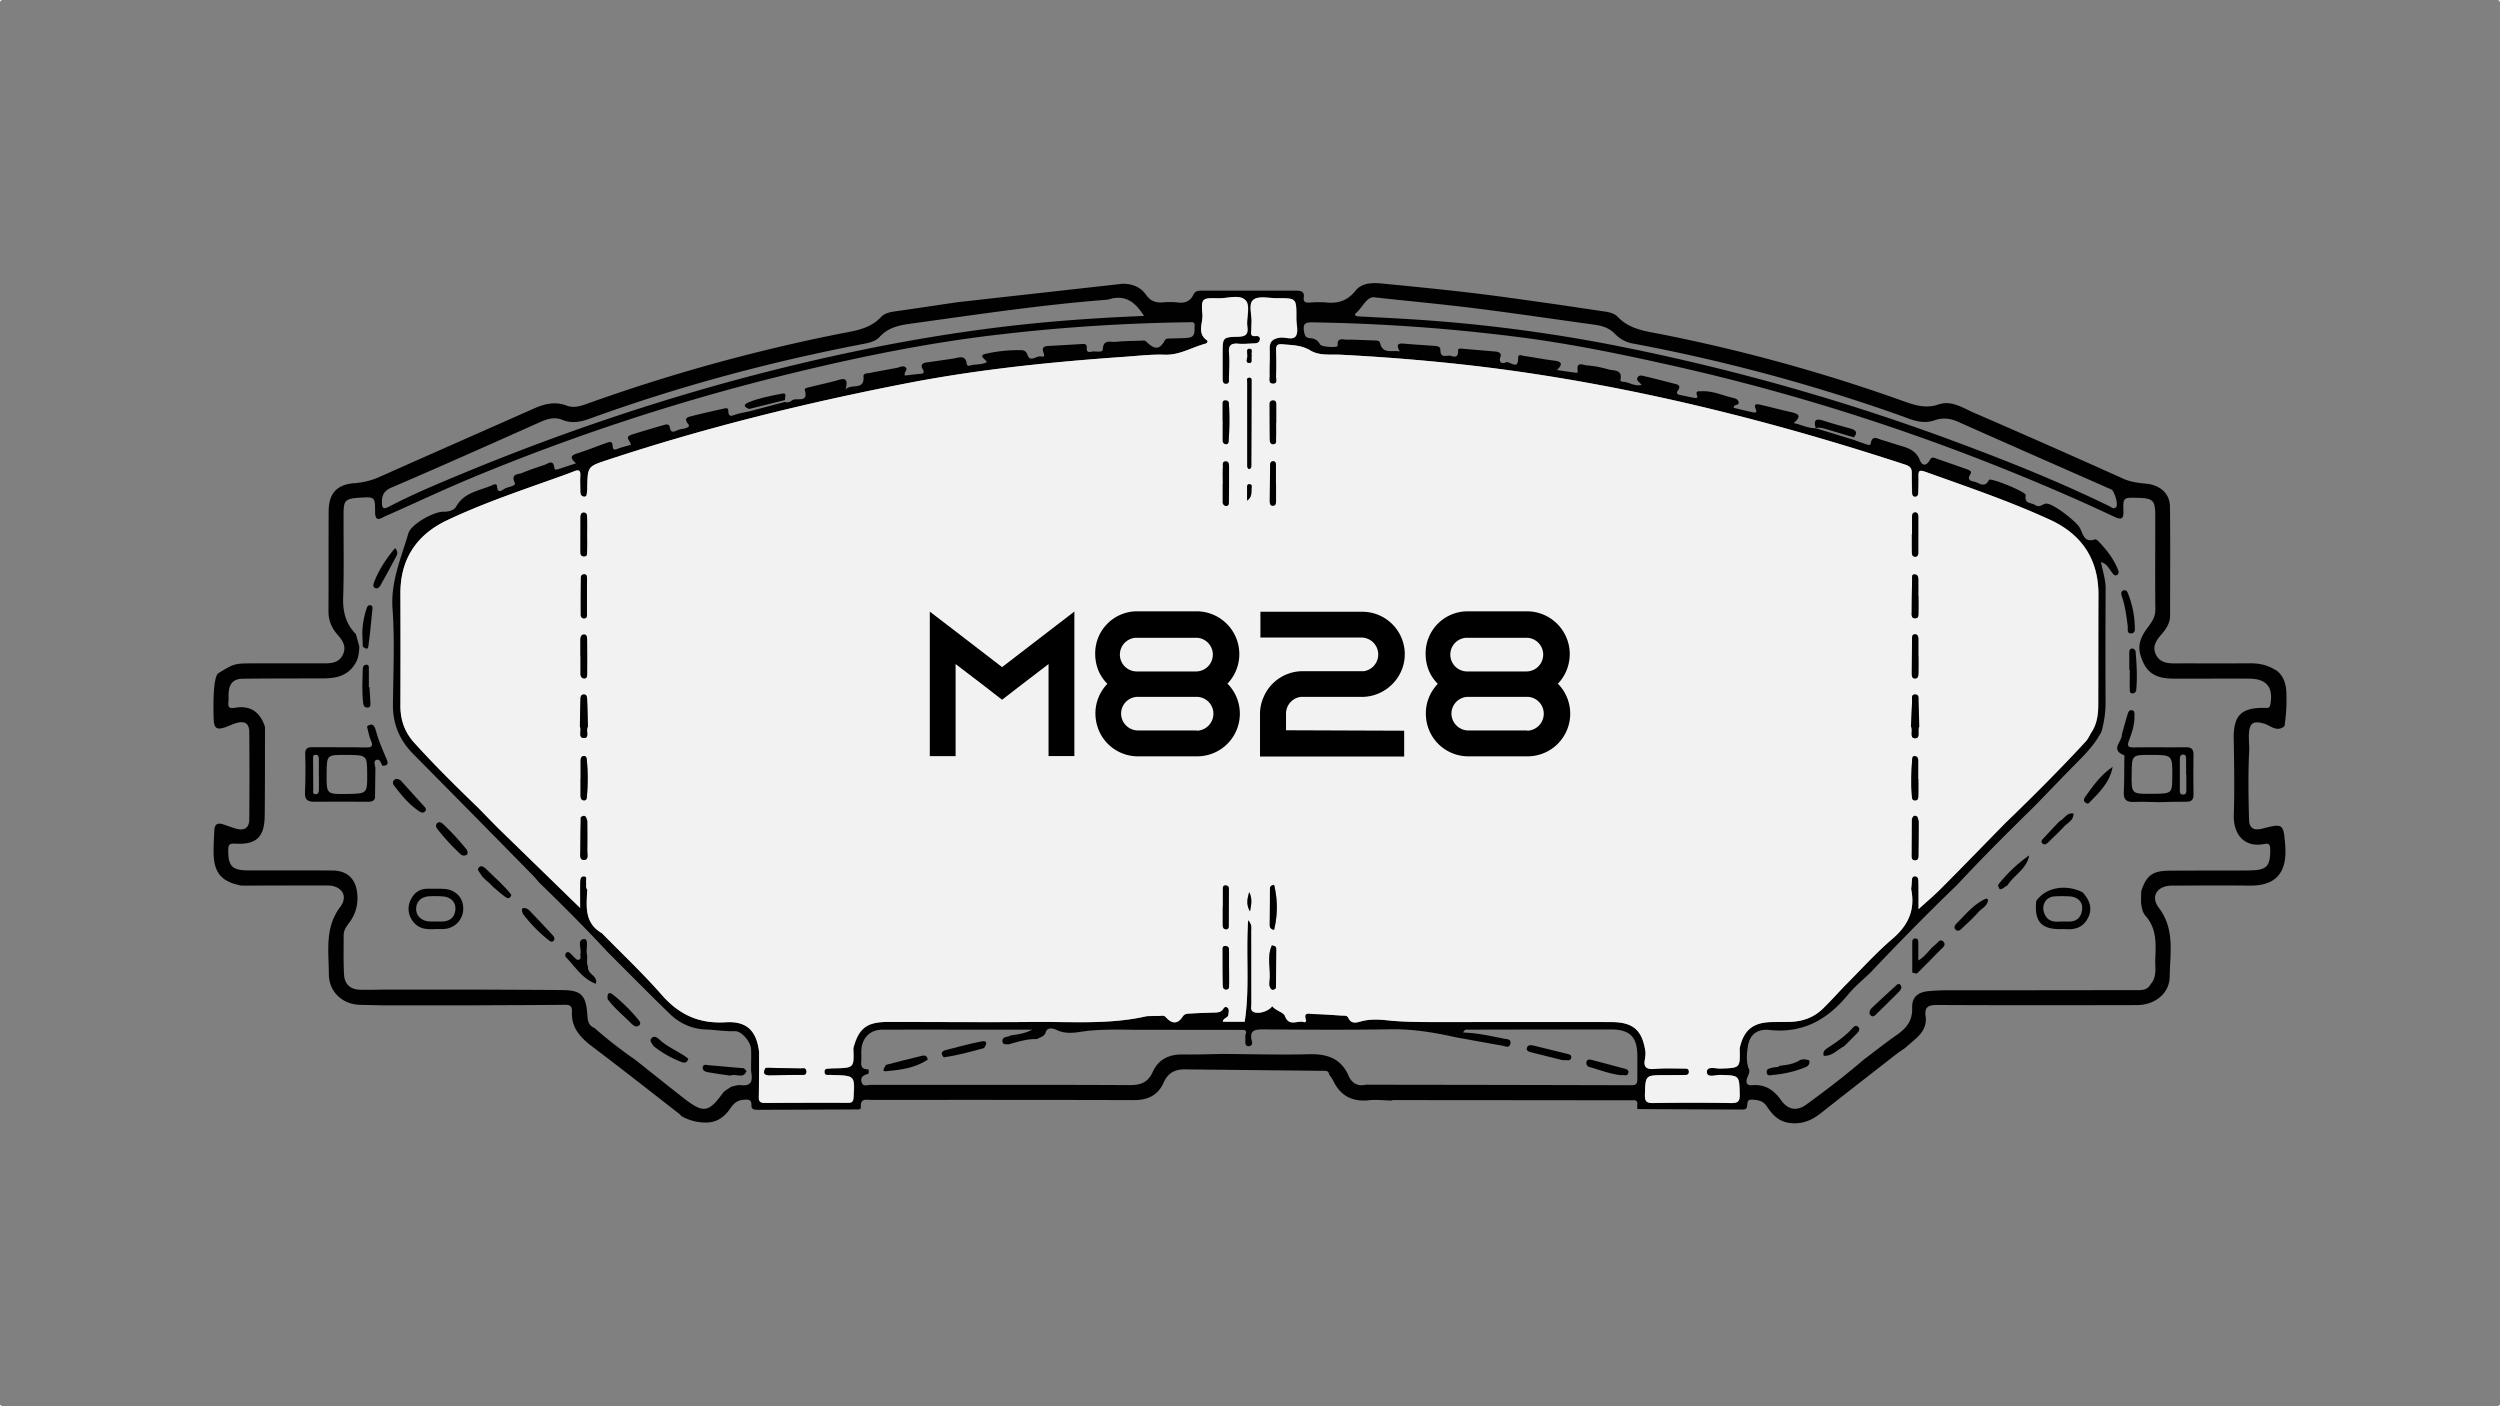 <svg xmlns="http://www.w3.org/2000/svg" viewBox="0 0 1920 1080"><rect x="0" y="0" width="1920" height="1080" fill="#808080" stroke="none"/><defs><style>.cls-1{fill:#010101;}.cls-2{fill:#f2f2f2;}</style></defs><g id="Capa_2" data-name="Capa 2"><g id="Capa_1-2" data-name="Capa 1"><path class="cls-1" d="M1737.15,636.44c-6.28,1.6-9.7-.44-9.87-6.86-.53-18.14-.77-36.28.16-54.42-.1-4-.48-8.09-.23-12.11.49-7.92,3.62-9.59,11.39-7.38,5.14,1.46,9.93,7,15.9,2a136,136,0,0,0,1.38-26.79c-.8-13.79-9.4-16.93-9.4-16.93-5.75-3.44-12-4.6-18.66-4.54-19.38.17-38.77,0-58.15.07-6,0-11.26-1.09-14-6.93-2.84-6,.33-10.71,4.11-15.07s6.85-8.8,6.85-14.79c0-27.86.25-55.72-.09-83.57-.11-10.4-7.9-16.64-18.31-17.66-5.85-.57-11.79-1.22-17.53-3.81q-57.33-25.8-115-50.78c-8.52-3.67-16.92-9.72-27.15-6.19-9.06,3.13-17.38.76-25.91-2.3a1303.84,1303.84,0,0,0-186.66-51.66c-12-2.38-24.36-3.67-33.56-13.37-2.64-2.79-6.74-3.64-10.64-4.2-15-2.17-29.9-4.49-44.86-6.58-19-2.67-38-5.42-57-7.66-22.23-2.62-44.51-4.82-66.82-7-7.94-.77-16.68-1.36-22.14,5.44-6.21,7.73-13.49,9.93-22.74,8.91a80.78,80.78,0,0,0-12.34.13c-3.15.16-5.13-.27-4.56-4.28.55-3.81-1.83-4.9-5.36-4.87l-73.1,0c-2.65,0-4.9.11-6.35,3.11-2.39,5-6.54,6.72-12.16,5.92a54.94,54.94,0,0,0-11.61,0c-5.26.34-9.25-1.14-12.44-5.7-4.29-6.15-10.59-8.66-18.16-8.64L736.14,232c-16.29,2.35-32.55,4.85-48.86,7.15-3.94.56-8,1.47-10.59,4.27-8.64,9.3-20.33,10.65-31.65,12.88A1363.73,1363.73,0,0,0,449.5,310.57c-4.75,1.7-9.59,2.75-14.18,1-8.94-3.46-17.05-1.46-25.24,2.18-39.15,17.36-78.35,34.58-117.45,52a57.73,57.73,0,0,1-20.11,5.31c-13.77.9-20,7.83-20.12,21.5-.13,25.7,0,51.39-.13,77.09,0,6.95,2.46,12.62,6.93,17.76,3.73,4.26,7.05,8.83,4.27,15.05-2.91,6.51-8.63,7-14.66,7q-26.91,0-53.82,0c-14.94,0-14.94.07-27.18,7.48-5,3-3.73,33.91-3.73,33.91,0,8.92,2.32,10.29,10.6,7.07,2.26-.87,4.44-2,6.76-2.6,6.62-1.9,10,.24,10,7.13q.3,33.45,0,66.91c-.06,6.58-3.84,8.88-10.34,7-3.24-.93-6.41-2.13-9.6-3.23-4.17-1.44-6.66-.22-6.87,4.38-.27,5.56-.62,11.12-.59,16.7.06,16,5.87,23,21.42,25.94,22-.05,44-.15,66-.1,10.7,0,16.33,7.84,9.88,16.4-12.14,16.16-8.8,34-8.79,51.52,0,13.74,10.44,23.42,24,23.74,5.55.15,11.1.25,16.64.37l72.73,0c22.76-.12,45.5-.15,68.25-.39,3.9-.05,5.27,1.55,5.08,5.11-.67,12.68,6.75,20.29,16.09,27.34,22.4,16.9,44.43,34.28,66.6,51.5a9.93,9.93,0,0,1,1.31,1.48,37.71,37.71,0,0,0,18.47,5c8.81.13,14.63-4.17,19.19-10.94,2.43-3.61,5.33-6.16,9.88-6.5,3.29-.24,6.47-.87,6.32,4.2-.12,3.55,2.77,3.46,5.18,3.46q37.47-.11,74.92-.3c1.58,0,4.1.48,3.94-1.91-.45-7,4.33-5.39,8.23-5.39,67.17,0,134.32-.07,201.47.15,10.65,0,18.45-3.67,22.79-13.38,3.56-8,9.33-10.58,17.89-10.21l106.2,1.12c2,0,2.81,1.23,3.18,3a38.13,38.13,0,0,1,3,4.57c5.54,11.63,14.61,16.32,27.41,15,5.68-.6,11.49.12,17.25.25a5.36,5.36,0,0,1,1.38-.38q91.76.06,183.52.17c6.18-.72,3.08,4.31,4.16,6.74l79.79.35c1.67,0,3.52.22,4.21-1.9.71-2.29-.5-5.87,3.8-5.67s8.54.67,11.4,5c4.06,6.07,8.64,11.4,16.72,12.73,9.62,1.55,17.43-1.49,24.81-7.33,19.33-15.3,38.81-30.39,58.26-45.55,2.08-1.63,4.32-3,6.48-4.57,2.91-2.53,5.89-5,8.73-7.6,4.88-4.45,8-9.79,7.05-16.64-1-7.1,1.89-8.8,8.77-8.77,51.12.27,102.24.19,153.35.08,13.94,0,25.15-8.92,25.32-21.73.23-18,4.21-36.45-8.41-53.11-6.63-8.75-1-16.88,10-16.91,19.85-.06,39.73-.25,59.58,0s29.16-9.33,27.57-30.57C1753.77,632.27,1753.45,632.29,1737.15,636.44ZM1041.56,240.31c5.31-4.63,8.35-13.47,15-11.83,27.76,3,52.58,5.31,77.31,8.42,30.23,3.82,60.39,8.3,90.58,12.45,6.12.84,11.62,2.52,16.09,7.32a24.8,24.8,0,0,0,14,7.24A1375.37,1375.37,0,0,1,1429.84,309c12.15,4,24.26,8.14,36.27,12.57,6.58,2.41,13,3.56,19.79,1.18,6.24-2.2,12.1-1.42,18.18,1.31,39.09,17.41,78.28,34.6,117.42,51.86,2.35,1,5.33,11.27,3.83,13.27-1.75,2.35-3.54.45-5.06-.29-39.32-19.24-79.93-35.39-120.92-50.58A1687,1687,0,0,0,1248.74,267a1205,1205,0,0,0-169-22.05c-11.85-.71-23.7-1.31-35.55-1.91C1042.2,243,1039.11,242.45,1041.56,240.31ZM300.84,374.37c38-16.29,75.77-33.15,113.53-50,5.74-2.57,11.44-4.41,17.4-1.94,7.32,3,14.21,1.63,21.15-.89,68.74-25,139.14-43.8,210.94-57.56,4.4-.84,8.91-2.14,11.75-5.28,7-7.75,16.16-9.06,25.55-10.35,48.9-6.76,97.72-14.1,147-18a15.85,15.85,0,0,0,3.59-.49c12.27-3.79,20.16,2,26.83,12.77-31.88,1.34-62.79,3.34-93.6,6.66-42.12,4.56-83.83,11.3-125.33,19.92C554,291.13,451.67,323.52,352.15,364.94c-18.06,7.52-36.13,15.12-53.5,24.22-3.43,1.79-5.14,2-5.3-2.75C293.18,380.51,294.59,377.05,300.84,374.37Zm267.74,459c-2.24-.3-4.67.79-7,1.24l-4.92,3.26a1.15,1.15,0,0,1-.82.64c-11.58,16.22-15.51,16.83-31.18,4.56-12.33-9.67-24.57-19.47-36.84-29.2a336.54,336.54,0,0,1-31.29-24.39c-5.38-2.12-5.21-7-5.57-11.53-1.1-13.55-4.9-17.39-18.43-17.55-21.21-.25-42.44-.27-63.66-.38l-74.2,0c-6.05.06-12.1.29-18.14.1-7.4-.23-11.87-4.09-12.29-11.61-.57-10.15-.31-20.34-.29-30.52,0-3.85,2.39-6.8,4.53-9.71a30.85,30.85,0,0,0,5.94-21.16c-.75-11.56-7.27-18.45-18.93-18.56-21.57-.21-43.15,0-64.72-.08-12.72,0-15.68-3.42-15.46-16.14.07-4.16,1.6-4.62,5.18-4.41,16.29.91,22.59-4.86,22.8-21.34.27-22.77.17-45.55.23-68.32-3.74-11.52-11.27-16.71-22.94-14.71-4.72.8-5.53-.49-5.16-4.52.24-2.41,0-4.84.21-7.24.61-7.18,3.8-10.47,11.11-10.55,20.52-.22,41-.18,61.57-.25,10.37,0,19.6-2.21,25.1-12.39,2.07-3.81,2.26-7.79,2.61-11.85-.89-3.24-1.79-6.51-2.7-9.75-7.8-7.88-10.13-17.24-9.76-28.3.72-21.53.17-43.12.32-64.68,0-9.55,1.47-10.89,10.74-11.69.48,0,1-.06,1.46-.09,11.79-.76,12-.76,12,11,0,8.65,5,4.41,8,3.09,21.45-9.38,42.61-19.49,64.23-28.51a1657.83,1657.83,0,0,1,239.09-79c54.68-13.54,109.78-25.1,165.78-31.65A1407.06,1407.06,0,0,1,913,247.49c2.11,0,4.8-.75,4.48,2.79s1,8.45-4.73,9.09c-4.57.51-9.2.4-13.8.59-1.63.08-3.42-.29-4.45,1.59-3.83,7-7.7,7.21-14.07.89-1.41-1.4-3.18-.83-4.82-.77-6.28.2-12.6.23-18.86.87-3.86.39-9.41-2.29-9.81,5.82-.15,3-6,.89-9.13,1.84-1.89.56-3.44-.31-3.19-2.62.41-4-2.24-3.45-4.67-3.32-8.23.48-16.45,1-24.68,1.44-2.69.14-5.09.7-4.18,4.16.54,2,2.19,4.69-1.57,3.9-3.55-.75-8.18,4.76-10.32-1-1.11-3-2.42-3.76-5-3.84a112.73,112.73,0,0,0-26.69,2.69c-6.84,1.41-.75,4,.41,6.49-4.18,2.35-8.95,1.33-13.16,2.7a1.63,1.63,0,0,1-2.26-1.15c-1-7.69-6.17-4.87-10.46-4.26-6.7,1-13.4,2-20.11,2.92-3.33.42-5.28,1.66-3.33,5.12s0,3.55-2.55,3.76c-3.59.3-7.17.78-11.09,1.22-1.18-2.29,2.65-4.56.55-6.28s-4.58,0-6.93.43c-6.63,1.31-13.33,2.37-19.94,3.77-2,.4-5.69.26-5.49,2.53,1.09,11.62-9.42,5.3-13.8,10.31,2.91-10.53-2.43-8.14-7.47-6.77-6.52,1.77-13.14,3.19-19.71,4.82-1.6.4-4.54.9-4.13,2.27,3.23,10.55-6.5,5.49-9.76,8-1,.76-3.23,2.26-5.28,1.15l-27.62,7.3c-3.3.73-6.66,1.23-9.88,2.24s-6.09,2.93-6.17-2.87c-.05-2.52-2.39-1.75-4-1.38-7.77,1.76-15.57,3.45-23.3,5.43-3.06.78-7.65,1.37-3.43,6.39.35.42.65,1.51.43,1.72-2.3,2.09-5.46,1.7-8.17,2.7-2.52.95-5.55,3.27-6.42-1.87-.47-2.86-2.65-2.45-4.51-1.91-8.37,2.43-16.74,4.82-25,7.5-5.82,1.87-.33,4.95-.48,7.78-3.07.88-6.27,1.64-9.36,2.71-2.47.88-4.42,2.14-4.64-2.24-.22-4.16-3.28-2.44-5.4-1.7-7.31,2.56-14.49,5.51-21.87,7.79-5.78,1.77-4.8,4.12-.8,7.58l-13.77,4.57c-1.19.41-2.66.64-2.85-1-.83-7.05-4.79-3.29-7.79-2.27-5.74,1.92-11.5,3.81-17.06,6.14-3,1.27-8.84.35-5.54,7.6,1.15,2.56-5.12,2.93-7.87,4.51-2.05,1.2-5.26,4.23-5.77-1.73-.23-2.76-2.59-1.47-4-.87-9.73,4.25-21.22,5.3-27.29,16.17-1.66,3-5.91,4.17-9.69,4.06-7.56-.21-25.1,9.67-27.11,16.59-5.5,19-13.7,37.06-12.17,58.05,1.78,24.34.53,48.93.31,73.41-.13,14.87,5,27.31,15.4,37.84q46,46.49,91.8,93.13c1.85,1.87,3.51,4,5.26,5.93,17.79,17.24,35.31,34.75,52.16,52.94,16,16,31.89,32.15,48.17,47.9a41,41,0,0,0,27.73,11.87c7.38.29,14.69,1.56,22.18,1.3,5.11-.17,12.1,8.21,12.35,13.88.2,4.59,0,9.2,0,13.8,0,1,0,2,0,2.93C578,829.17,578,834.65,568.58,833.34Zm688.9-4.19c0,2.91-1,4.3-4.26,4.28q-101.35-.28-202.75-.38a2.48,2.48,0,0,1-.72-.19c-6.58,1.71-11.37-.52-14.07-6.74-5.91-13.55-16.73-16.87-30.6-16.51-22,.6-43.94-.08-65.89-.21-10.16.14-20.31.58-30.46.39-10.71-.19-19,3.51-23.49,13.54-3.55,7.86-9.17,10.1-17.81,10-66.31-.35-132.62-.11-198.93-.16-2.34,0-5.73,1.68-6.79-2.09-1-3.45.83-5.29,4.29-6.13,1.75-.43,1.19-2.35.89-3.76-3.86.15-5.87-1.32-5.49-5.56.31-3.38-.13-6.81.19-10.18.81-8.67,7-14.66,15.74-14.68,32.95-.12,65.91,0,98.86,0h16.52c-5.85,3.06-11.15,3.61-16.38,4.37a12.31,12.31,0,0,1-2.56,1c-2,.36-4,.88-3.89,3.36.16,3.36,3,2.24,4.91,2.5C781.92,800,789,797.76,796.6,798c2.28-1.69,5.44-1.61,6.62-5.51s6.07-2.58,8.24-1.52c8.53,4.18,17,1.34,25.39.57,11.32-1,22.61-.86,33.92-.66l84.72.09c3.22,1.31.34,3.67.93,5.43,0,1.47,0,2.94,0,4.41.13,2.16,1.35,3,3.38,2.54,1.83-.44,2-2.12,1.68-3.48-2.48-9.32,3-9.32,9.85-9.28,32.18.22,64.4.44,96.59-.1,17.12-.29,33.65,2.45,50.16,6.16,11.85,2.14,23.69,4.32,35.55,6.38,2.33.4,5.74,2.41,6.39-1.74.54-3.39-2.74-3.14-5.08-3.61-10.22-2.06-20.38-4.36-31.23-4.7,1.14-2.75,2.74-2.2,4-2.2q54.88-.13,109.77-.16c14.35,0,20,5.93,20,20.38C1257.52,817,1257.45,823.09,1257.48,829.15Zm78.61-24c.42,15.18.42,15-14.69,15.49-3.69.12-10.54-2.11-10.5,2.55,0,5,6.77,2.23,10.38,2.34,14.76.48,14.47.26,14.85,14.89.16,5.62-1.51,6.82-6.91,6.72q-29.78-.52-59.56,0c-5.24.07-6.48-1.47-6.33-6.53.43-14.83.22-14.84,15-14.92,5.08,0,10.16,0,15.24-.07,1.74,0,3.53-.09,3.51-2.56s-2-2.42-3.59-2.42c-7.51,0-15.06-.41-22.51.28-6.46.58-9-1.25-7.57-7.79a32.46,32.46,0,0,0,.37-5.05c-2.36-16.92-9.34-23.12-26.53-23.15-43.61-.06-87.23,0-130.84,0-13.57,0-27.12.11-40.66-1.31-6.93-.73-13.89-1.14-20.88.91-3,.91-7.26,2-9.31-2.82-.92-2.11-3.35-1.62-5.2-1.75-7.27-.48-14.52-1-21.76-1.19-2.73,0-7.88-2-5.55,4.61a1.3,1.3,0,0,1-1.75,1.57c-4.7-1.58-11.27,3.94-14.5-4.76-1-2.81-7.1-4-9.72-7.45-2.74,4-10.77,6.39-14.43,4.35-2.53-1.39-1.54-3.84-1.54-5.85-.06-18.65,0-37.31-.06-56,0-2.41.8-5.14-2.46-8.65-1.81,27,1.38,52.54-2.65,78.08H939.33c.15-3.09,4.12-2.73,4.25-5.52.09-1.92,1-4.16-.91-5.4s-2.58.44-3.73,1.89c-1.48,1.91-4.21,1.94-6.64,2-6,.19-12.11.38-18.15.76-2,.11-4.18,0-5.69,2.31-3.69,5.71-8,6-12.83.61-1.77-2-3.48-1.06-5.24-1.07-3.14,0-6.27.08-9.42.14-28.87,6.65-58.23,4.15-87.4,4.46-37.27.37-74.54,0-111.8,0-16,0-22.26,5-26.27,20.22.6,15,.6,15-14.44,15.4a25.12,25.12,0,0,0-2.88.1c-2,.3-5-.53-4.82,2.77s3.25,1.88,5.17,2.24a9.86,9.86,0,0,0,1.44.05c16.76.48,16.66.48,15.69,17.14-.17,3.16-1.12,4.18-4.2,4.17q-31.89-.07-63.77.13c-3.39,0-4.87-1-4.78-4.48.2-7.23.18-14.46.26-21.7,0-1.32,0-2.63,0-3.94,0-3,0-6,0-9-2-16.31-9.37-23.88-25.76-22.86-20.33,1.25-35.7-5.79-49-21-14.47-16.51-30.55-31.64-45.92-47.37-13.71-7.84-12-20.85-11.28-33.53-1.53-1.66-.5-3.71-.86-5.53s1.16-4.57-1.75-4.65-2.89,2.83-2.94,5c-.08,6.52,0,13,0,19.24L381.82,635.2l-14.47-14.79c-16.87-16.33-33.63-32.8-49.36-50.24-7.09-7.87-10.4-17.25-10.37-27.92q.13-43.26,0-86.55c-.09-26.32,12.49-45,35.61-56,25.75-12.26,52.77-21.53,79.64-31.1,6.15-2.18,12.29-4.35,18.36-6.72,3.66-1.43,4.75-.31,4.54,3.42-.22,4.1,0,8.22,0,12.34,0,1.89.73,3.54,2.65,3.79,2.57.33,2.21-2,2.5-3.53a22.75,22.75,0,0,0,.18-3.62c.37-15.93.36-16,15.12-20.88,75.13-24.88,151.82-43.74,229.43-58.87C751.34,283.69,807.67,278,864.2,274c10.16-.72,20.35-1.93,30.49-1.58,11.44.4,20.73-5.7,31.1-8.43,1.36-.36,2.36-1.84,1.26-2.62-7.86-5.5-2.93-13.33-3.47-19.93-1-12.41-.41-12.66,12.1-12.35,7.16.17,16.39-3.19,20.9,1.42,4.18,4.27.57,13.45,1.49,20.35.81,6.09-1.28,7.6-7.21,7.75-11.76.29-11.74.71-11.8,12.58,0,6.53-.06,13.08,0,19.62,0,2,.18,4.22,3,4,2.47-.23,1.86-2.56,1.89-4.05.19-6.53.7-13.13.07-19.61-.58-6.07,1.62-7.65,7.22-7.16,4.08.35,8.24-.14,12.36-.26,2.17-.07,4-.93,4.09-3.25s-1.92-2.5-3.61-2.34c-3.46.32-3.21-1.82-3-4.14.16-1.92.06-3.87.19-5.8.44-6.21-2.69-14.68,1.47-18,3.93-3.13,12-1.12,18.29-1.15,14.67-.09,14.67,0,14.7,14.48V245c0,4.35,1.59,9.59-.29,12.82-2.27,3.89-8,.89-12.22,1.49-5.41.78-8.29,2.87-8,8.83.27,6.77-.29,13.57-.1,20.36,0,2.27-1.21,6.27,2.88,6.17,3.67-.09,2.11-3.77,2.18-5.81.26-6.54.25-13.09,0-19.62-.13-3.61.54-5.23,4.76-4.82,7.39.7,14.57.54,21.56,4.77s15.57,2.86,23.51,3.26c49.11,2.59,98,7.11,146.66,14.46,97.69,14.75,193,39.23,286.78,70,3.91,1.28,4.94,3,4.9,6.58-.06,4.85.1,9.69.19,14.54,0,1.78.33,3.65,2.64,3.49,1.74-.11,2.14-1.79,2.18-3.29.12-4.1.25-8.24.14-12.34-.08-3.65.28-5.31,4.82-3.68,32.29,11.57,64.8,22.6,96,36.89,24.48,11.2,37.5,30.38,37.38,57.82-.12,28.12-.06,56.25-.15,84.36,0,7.58-1,15-5.43,21.46-1.36,2.24-2.4,4.76-4.13,6.65C1582,591,1561.2,611.7,1540.08,632.08c-16.38,16.72-32.68,33.52-49.17,50.11-5.4,5.43-11.3,10.38-17.46,16V683.23c0-2.19,0-4.36-.1-6.53-.06-1.79-.47-3.65-2.56-3.72-2.32-.09-2.38,1.89-2.48,3.64-.14,2.14-.36,4.28-.55,6.42.06.23.15.46.19.69,2.85,15.39-2.55,26.94-14.46,37.16-13.11,11.25-24.72,24.25-37,36.49-5.48,5.74-10.78,11.65-16.44,17.17-7,6.87-15.74,10-25.52,10.19-4.58.08-9.15.1-13.74.17C1346.33,785.16,1339.14,791,1336.09,805.1Zm392.09-136.67c-20.85.15-41.69,0-62.54.19-12.59.12-17.35,3.86-21.15,15.74-.06,1.49-.1,3-.16,4.44s0,2.85,0,4.28c.42,3.65,1.06,7.51,3.43,10.19,8.65,9.7,8,21.37,7.49,33-.29,6.6,1.58,13.7-3.54,19.47-2.88,5.34-8.07,4.58-12.8,4.58q-70.86.13-141.7.13a156.86,156.86,0,0,0-16.67.73c-7.86.86-12.26,4.78-12,12.74.35,9.86-4.35,15.63-11.76,20.79-8.72,6.05-17,12.71-25.55,19.1-14.12,12.15-28.92,23.45-44,34.43-7.29,5.32-14.23,4-19.45-3.47-5.44-7.79-12.27-12.24-22-11.41-5.53.46-4.79-3.36-3.75-6.12.94-2.5,2.33-4.6.72-7.22-1.71-5.44-1.22-11.07-.39-16.45,1.11-7.1,5.24-13.83,16.79-12.62,25.92,2.72,44.6-8.24,60.29-27.32,5-6.12,11.3-11.18,17-16.71,21.77-23,43.92-45.61,66.76-67.54,19.26-20.8,39.4-40.76,59.62-60.63,11.25-11.59,22.43-23.28,33.81-34.76,6.64-6.71,12.93-13.64,17.28-22.12a81.47,81.47,0,0,0,3.15-24.32q-.18-42.84.07-85.7c0-6.82-2.21-13.15-3.58-20.28,4.88,1.43,6.16,5.3,8.49,8.09,1.07,1.3,2.08,3.05,4.07,1.66,1.44-1,1-2.62.47-4-3.42-8.43-8.91-15.46-15.2-21.91-.63-.64-1.85-1.47-2.46-1.25-8.59,3-9.2-4.78-11.69-9-2.82-4.87-20.32-18.61-25.69-18.49-2.81.07-5,3.58-8.53,1.13-2.94-2.05-8.61-.75-7.21-7.54.51-2.47-27.21-13.83-28.27-11.73-3.47,6.75-7.53,2.05-11.3,1.31-3-.6-5.7-1.5-3-5.66,1.56-2.43-1-3.28-2.77-3.9-7.74-2.76-15.49-5.45-23.24-8.13-1.75-.59-3.51-1.79-4.94.79-2.66,4.83-5.9,5.2-7.83.36-2.61-6.5-7.62-8.92-13.6-10.68-5.33-1.56-10.58-3.35-15.91-4.92-3.23-1-7.06-3.7-8.18,2.63-.38,2.13-2.4,1.11-3.61.73-3.22-1-6.36-2.21-9.54-3.35l-29.07-8.91-.13,0h-.07c-5.68.09-10.66-2.61-16.83-4,7.19-6,2.78-7.3-2.65-8.52-7.54-1.69-15-3.73-22.55-5.43-2.53-.57-5.93-1.5-3.83,3.49,1.33,3.15-1.31,2.41-2.63,2.14-4.88-1-9.68-2.22-14.31-3.32-.37-3.39,4.6-1.23,3.65-4.58-.64-2.29-2.81-2.74-4.56-3.16-7.94-1.88-15.56-5.5-24-5-2,.13-4.74-.7-3.29,3.31.89,2.41-1.45,1.87-2.6,1.67-3.57-.61-7.09-1.53-10.66-2.18-1.85-.35-2.84-1.47-1.77-2.92,3.43-4.63,0-5.09-3.24-5.91-7-1.76-14-3.66-21.1-5.31-2-.47-4.76-1.56-6.13.44-1.84,2.69,1.64,3.94,2.81,6-5.43,1.43-9.82-2.51-14.85-2.43-.47,0-1.43-.93-1.36-1.25,2-8.62-5.5-7-9.53-8.31a77.74,77.74,0,0,0-16.39-3c-2.68-.24-8.07-3.22-6.83,4.16.39,2.34-2,1.34-3.16,1.21-4.08-.45-8.12-1.12-12.84-1.81,5.14-4.77,3.41-6.56-2.4-7.26-7.67-.93-15.27-2.49-22.94-3.57-1.53-.22-4.47-1.79-4.43,1.59.13,10.17-6.46,1.93-9.58,3.39-2.52,1.18-5.73.36-3.93-4.4,1-2.51-1.35-3.74-3.87-3.94-8.46-.7-16.9-1.44-25.35-2.16-1.41-.13-3.53-.42-3.39,1.47.32,4.27-1.76,5.38-5.09,4.11-2.94-1.12-8.58,2.49-8.49-4.56,0-3.05-2.68-3-4.79-3.2-7.73-.63-15.49-1-23.21-1.73-5-.48-6,1.26-3.15,6-6.06-1.25-13.12,2.46-15.17-6.55-.47-2-3.09-1.88-5.07-1.92-6.78-.18-13.57-.63-20.35-.57-3,0-7.86-2-7.12,4.66.18,1.58-12.39,1.21-13.64-1.15-1.76-3.32-4.32-4.44-7.56-4.65-3.46-.21-4.2-2.25-4.68-5.24-.83-5.22.3-7,6.29-6.93a1424,1424,0,0,1,156.51,11.05c41,5.11,81.49,13.5,121.84,22.58,107.58,24.2,211.54,59.19,312.25,104,8.6,3.83,17.13,7.82,25.66,11.79,4.65,2.17,7,2,6.79-4.33-.4-10.57,0-10.57,10.41-10.33,12.38.3,14,1.74,14,13.8.06,24-.19,48,.09,72,.08,6.58-3.73,10.79-7.06,15.45-4.28,6-6.58,12.23-4.34,19.68,3.89,12.88,10.7,17.88,25.34,17.95,19.39.07,38.8-.1,58.19,0,13.47.09,18.65,6.79,16.14,19.95-.53,2.84-2,2.56-4.09,2.52-18.38-.4-24.35,5.88-24,24,.35,19.39.67,38.79.06,58.17-.48,15.34,8.49,25.4,23.44,22.33,3.39-.7,4.53.35,4.54,4.1C1743.66,665.12,1740.93,668.35,1728.18,668.43Z"/><path class="cls-2" d="M1574.18,399.08c-31.2-14.29-63.71-25.32-96-36.89-4.54-1.63-4.9,0-4.82,3.68.11,4.1,0,8.24-.14,12.34,0,1.5-.44,3.18-2.18,3.29-2.31.16-2.6-1.71-2.64-3.49-.09-4.85-.25-9.69-.19-14.54,0-3.55-1-5.3-4.9-6.58-93.78-30.75-189.09-55.23-286.78-70-48.63-7.35-97.55-11.87-146.66-14.46-7.94-.4-16.6.94-23.51-3.26s-14.17-4.07-21.56-4.77c-4.22-.41-4.89,1.21-4.76,4.82.23,6.53.24,13.08,0,19.62-.07,2,1.49,5.72-2.18,5.81-4.09.1-2.83-3.9-2.88-6.17-.19-6.79.37-13.59.1-20.36-.26-6,2.62-8.05,8-8.83,4.2-.6,9.95,2.4,12.22-1.49,1.88-3.23.33-8.47.29-12.82v-1.46c0-14.51,0-14.57-14.7-14.48-6.26,0-14.36-2-18.29,1.15-4.16,3.3-1,11.77-1.47,18-.13,1.93,0,3.88-.19,5.8-.17,2.32-.42,4.46,3,4.14,1.69-.16,3.75-.09,3.61,2.34s-1.92,3.18-4.09,3.25c-4.12.12-8.28.61-12.36.26-5.6-.49-7.8,1.09-7.22,7.16.63,6.48.12,13.08-.07,19.61,0,1.49.58,3.82-1.89,4.05-2.78.26-3-1.95-3-4,0-6.54,0-13.09,0-19.62.06-11.87,0-12.29,11.8-12.58,5.93-.15,8-1.66,7.21-7.75-.92-6.9,2.69-16.08-1.49-20.35-4.51-4.61-13.74-1.25-20.9-1.42-12.51-.31-13.1-.06-12.1,12.35.54,6.6-4.39,14.43,3.47,19.93,1.1.78.1,2.26-1.26,2.62-10.37,2.73-19.66,8.83-31.1,8.43-10.14-.35-20.33.86-30.49,1.58-56.53,3.93-112.86,9.66-168.53,20.52-77.61,15.13-154.3,34-229.43,58.87-14.76,4.89-14.75,4.95-15.12,20.88a22.75,22.75,0,0,1-.18,3.62c-.29,1.52.07,3.86-2.5,3.53-1.92-.25-2.65-1.9-2.65-3.79,0-4.12-.24-8.24,0-12.34.21-3.73-.88-4.85-4.54-3.42-6.07,2.37-12.21,4.54-18.36,6.72-26.87,9.57-53.89,18.84-79.64,31.1-23.12,11-35.7,29.66-35.61,56q.15,43.29,0,86.55c0,10.67,3.28,20,10.37,27.92,15.73,17.44,32.49,33.91,49.36,50.24l14.47,14.79,63.76,62.07c0-6.2-.05-12.72,0-19.24.05-2.14.1-5,2.94-5s1.42,3,1.75,4.65-.67,3.87.86,5.53c-.71,12.68-2.43,25.69,11.28,33.53,15.37,15.73,31.45,30.86,45.92,47.37,13.33,15.21,28.7,22.25,49,21,16.39-1,23.78,6.55,25.76,22.86,0,3,0,6,0,9,0,1.31,0,2.62,0,3.94-.08,7.24-.06,14.47-.26,21.7-.09,3.52,1.39,4.51,4.78,4.48q31.89-.24,63.77-.13c3.08,0,4-1,4.2-4.17,1-16.66,1.07-16.66-15.69-17.14a9.86,9.86,0,0,1-1.44-.05c-1.92-.36-5,1.05-5.17-2.24s2.84-2.47,4.82-2.77a25.12,25.12,0,0,1,2.88-.1c15-.35,15-.35,14.44-15.4,4-15.24,10.3-20.21,26.27-20.22,37.26-.06,74.53.33,111.8,0,29.17-.31,58.53,2.19,87.4-4.46,3.15-.06,6.28-.19,9.42-.14,1.76,0,3.47-.91,5.24,1.07,4.79,5.35,9.14,5.1,12.83-.61,1.51-2.33,3.64-2.2,5.69-2.31,6-.38,12.1-.57,18.15-.76,2.43-.07,5.16-.1,6.64-2,1.15-1.45,1.92-3.08,3.73-1.89s1,3.48.91,5.4c-.13,2.79-4.1,2.43-4.25,5.52H955.9c4-25.54.84-51.09,2.65-78.08,3.26,3.51,2.46,6.24,2.46,8.65.06,18.65,0,37.31.06,56,0,2-1,4.46,1.54,5.85,3.66,2,11.69-.39,14.43-4.35,2.62,3.49,8.69,4.64,9.72,7.45,3.23,8.7,9.8,3.18,14.5,4.76a1.3,1.3,0,0,0,1.75-1.57c-2.33-6.61,2.82-4.66,5.55-4.61,7.24.16,14.49.71,21.76,1.19,1.85.13,4.28-.36,5.2,1.75,2,4.77,6.26,3.73,9.31,2.82,7-2,14-1.64,20.88-.91,13.54,1.42,27.09,1.31,40.66,1.31,43.61,0,87.23-.08,130.84,0,17.19,0,24.17,6.23,26.53,23.15a32.46,32.46,0,0,1-.37,5.05c-1.44,6.54,1.11,8.37,7.57,7.79,7.45-.69,15-.29,22.51-.28,1.61,0,3.56-.14,3.59,2.42s-1.77,2.53-3.51,2.56c-5.08.06-10.16.06-15.24.07-14.74.08-14.53.09-15,14.92-.15,5.06,1.09,6.6,6.33,6.53q29.79-.51,59.56,0c5.4.1,7.07-1.1,6.91-6.72-.38-14.63-.09-14.41-14.85-14.89-3.61-.11-10.35,2.62-10.38-2.34,0-4.66,6.81-2.43,10.5-2.55,15.11-.49,15.11-.31,14.69-15.49,3.05-14.06,10.24-19.94,24.73-20.19,4.59-.07,9.16-.09,13.74-.17,9.78-.19,18.48-3.32,25.52-10.19,5.66-5.52,11-11.43,16.44-17.17,12.25-12.24,23.86-25.24,37-36.49,11.91-10.22,17.31-21.77,14.46-37.16,0-.23-.13-.46-.19-.69.19-2.14.41-4.28.55-6.42.1-1.75.16-3.73,2.48-3.64,2.09.07,2.5,1.93,2.56,3.72.06,2.17.09,4.34.1,6.53v14.95c6.16-5.61,12.06-10.56,17.46-16,16.49-16.59,32.79-33.39,49.17-50.11,21.12-20.38,41.88-41.12,61.77-62.71,1.73-1.89,2.77-4.41,4.13-6.65,4.42-6.5,5.41-13.88,5.43-21.46.09-28.11,0-56.24.15-84.36C1611.68,429.46,1598.66,410.28,1574.18,399.08ZM445.82,397.52c0-1.72.24-3.77,2.38-3.83,2.74-.07,2.65,2.37,2.7,4.24.1,4.35,0,8.7,0,13,0,4.1.08,8.22-.05,12.33-.06,1.75.45,4.25-2.66,4-2.33-.14-2.45-2-2.45-3.72C445.76,414.91,445.76,406.22,445.82,397.52Zm5,60.18c0,4.83,0,9.67,0,14.48,0,1.17-.19,2.54-1.76,2.7a2.48,2.48,0,0,1-3-2.41c-.07-9.65,0-19.31.09-29a2.39,2.39,0,0,1,2.3-2.4c1.94-.19,2.4,1.29,2.42,2.84C450.82,448.51,450.8,453.11,450.78,457.7Zm-5,33.34c0-1.81.59-3.66,2.59-3.77,2.28-.14,2.52,1.87,2.54,3.62.06,8.94.1,17.88,0,26.83,0,1.32-.06,3.23-1.92,3.32s-3.13-1.17-3.16-3.19c0-4.58,0-9.18,0-13.77h-.1C445.73,499.73,445.7,495.37,445.74,491Zm2.87,169.42c-3.91.13-2.94-4.22-2.94-6.89,0-8.63.2-17.28.34-25.91,3.68-2.74,4.2.28,5,2.76,0,7.68.2,15.36,0,23C451,656,452.31,660.33,448.61,660.46Zm2.17-49.41c-.16,1.56,0,3.81-2.47,3.62-2.13-.17-2.48-2-2.48-3.8,0-4.36,0-8.73,0-13.08h.07c0-4.37,0-8.74,0-13.09,0-1.73.16-3.8,2.23-4.05,2.35-.29,2.43,1.85,2.57,3.54A148.76,148.76,0,0,1,450.78,611.05Zm.48-52.51c-1.35,2.74,1.6,8.27-2.65,8.27-5.12,0-1.64-5.93-3.27-8.78.13-6.74.21-13.49.43-20.24.06-1.86-.1-4.38,2.52-4.45s2.53,2.48,2.61,4.31c.29,6.74.43,13.48.64,20.22A6.35,6.35,0,0,1,451.26,558.54Zm163.42,267c-7.74.13-15.5.05-23.24.26-4.63.11-5.77-1.6-3.5-5.62l2.11-.09c8.21.16,16.41.29,24.62.53,1.72,0,4.25-1,4.53,2C619.53,826.2,616.69,825.48,614.68,825.53Zm329.21-82.34h0c0,4.35.09,8.72,0,13.07,0,1.56.22,3.7-2.33,3.67-1.84,0-2.42-1.49-2.43-3C939,747.48,939,738,939,728.6c0-1.45.78-2.15,2.27-2.07a2.57,2.57,0,0,1,2.59,2.86C943.93,734,943.89,738.59,943.89,743.19Zm-4.73-384.5c.07-1.66-.76-4.35,2.26-4.36,2.22,0,2.44,2.15,2.46,3.78,0,9.14,0,18.3-.11,27.44,0,1.44-.29,3.16-2.27,3a2.83,2.83,0,0,1-2.46-3.09c0-4.57,0-9.14,0-13.73h.07C939.1,367.37,939,363,939.16,358.69ZM939,696.4h.1c0-4.59,0-9.17,0-13.76,0-1.16,0-2.47,1.7-2.63s2.88.73,2.9,2.39c0,9.65,0,19.3-.07,28.94,0,1.22-.43,2.4-2,2.35-1.81,0-2.56-1.19-2.59-2.81C939,706.05,939,701.23,939,696.4Zm4.49-357.08a1.85,1.85,0,0,1-2.51,1.73,2.42,2.42,0,0,1-1.93-2.65c-.06-5.07,0-10.13,0-15.2H939c0-4.34,0-8.68,0-13,0-1.18-.06-2.49,1.64-2.64s3.07.42,3.15,2.16A215.16,215.16,0,0,1,943.53,339.32Zm14.35-45.38c0-1.47-.93-3.78,1.67-3.83,2,0,1.65,2,1.65,3.32q-.06,32.24-.19,64.45a2.12,2.12,0,0,1-1.82,2.36c-1.41-.91-1.3-2.16-1.3-3.31Q957.86,325.45,957.88,293.94Zm2.08,406c-3.3-5.74-1.77-10.32-.62-14.79C961.71,689.59,961.23,694,960,699.94Zm1.36-326.05c-.57,3.52.85,7.47-3.56,10.57,0-3.42,0-6.84,0-10.26,0-1.24.26-2.46,2-2.33A1.69,1.69,0,0,1,961.32,373.89Zm0-101c-.61,2.35.8,5.93-1.62,5.93-3.77,0-1.6-3.72-1.66-5.71,0-1.82-1.33-5.34,1.65-5.24S960.51,271.42,961.33,272.86Zm16.39,34.69c2-.06,2.42,1.22,2.42,2.78,0,4.82,0,9.65,0,14.47h-.08c0,4.11.08,8.21-.06,12.32,0,1.5.57,3.74-1.91,4-2.18.21-2.85-1.48-2.87-3.32-.08-9.17-.13-18.32-.13-27.5A2.43,2.43,0,0,1,977.72,307.55ZM980,371.39c0,4.57,0,9.14,0,13.71,0,1.57-.45,3.12-2.09,3.3-2.26.27-2.75-1.54-2.74-3.34.06-9.38.13-18.75.28-28.14,0-1.53.8-2.87,2.65-2.67,1.47.18,1.8,1.5,1.83,2.7.06,4.81,0,9.62,0,14.44Zm0,386.4c0,2-1.5,2.15-2.94,2.39-2.37-1.66-2.29-4.28-2-6.57,1.12-9.14-2.29-18.57,1.76-27.51,1.63.32,3.39.35,3.36,2.81C980,738.54,980,748.17,980,757.79Zm-1.46-43.7c-2.19-.35-3.39-1.44-3.36-3.85.12-9.18.15-18.35.18-27.54,0-2.21,1.38-2.84,3.18-3.11A72,72,0,0,1,978.49,714.09Zm489.76-304h.12c0-4.33,0-8.65,0-13,0-1.73.26-3.62,2.51-3.6,1.74,0,2.33,1.58,2.33,3.11q0,14.06,0,28.14c0,1.55-.71,2.89-2.5,2.82s-2.38-1.51-2.41-3C1468.23,419.73,1468.25,414.91,1468.25,410.11Zm-.07,59.95c0-8.47.15-16.93.32-25.4,0-1.52-.55-3.82,2.24-3.5,2.13.25,2.51,2,2.52,3.82,0,4.35,0,8.7,0,13h.11c0,4.12.12,8.24,0,12.35-.07,1.77.38,4.41-2.39,4.5C1467.63,475,1468.18,472,1468.18,470.06Zm5.2,34c0,4.32.09,8.65,0,13-.06,1.86-.15,4.24-2.87,4.09-2.26-.13-2.24-2.27-2.24-3.88,0-8.9.11-17.79.21-26.69,0-1.41,0-3.14,1.84-3.38,2.17-.26,2.94,1.34,3,3.19.07,4.56,0,9.13,0,13.69Zm0,151.92c0,2,.23,5-3,4.69-2.58-.25-2.14-2.88-2.14-4.7,0-8.94.07-17.88.11-26.82.57-1.28,1-2.94,2.83-2.56,2.06.42,1.67,2.62,2.38,4C1473.5,639.06,1473.51,647.52,1473.35,656Zm-4.83-72.51c.1-1.5.26-3.08,2.31-2.76,1.65.26,2.32,1.63,2.32,3.2,0,4.8,0,9.62,0,14.43h.13c0,4.09.1,8.16,0,12.25-.06,1.79.19,4.25-2.71,4.12-2.37-.1-2.14-2.3-2.27-3.86C1467.47,601.72,1467.91,592.59,1468.52,583.46Zm2.12-16.49c-4.47-.1-1.24-6.16-3-9.09.28-6.44.52-12.89.83-19.34.1-2-.92-5.07,2.11-5.21,3.62-.18,2.68,3.3,2.79,5.43.34,6.43.4,12.89.57,19.34C1472.27,561,1475.39,567.08,1470.64,567Z"/><path class="cls-1" d="M450.91,517.72c0,1.32-.06,3.23-1.92,3.32s-3.13-1.17-3.16-3.19c0-4.58,0-9.18,0-13.77h-.1c0-4.35,0-8.71,0-13,0-1.81.59-3.66,2.59-3.77,2.28-.14,2.52,1.87,2.54,3.62C450.93,499.83,451,508.77,450.91,517.72Z"/><path class="cls-1" d="M451.26,558.54c-1.35,2.74,1.6,8.27-2.65,8.27-5.12,0-1.64-5.93-3.27-8.78.13-6.74.21-13.49.43-20.24.06-1.86-.1-4.38,2.52-4.45s2.53,2.48,2.61,4.31c.29,6.74.43,13.48.64,20.22A6.35,6.35,0,0,1,451.26,558.54Z"/><path class="cls-1" d="M450.88,423.3c-.06,1.75.45,4.25-2.66,4-2.33-.14-2.45-2-2.45-3.72,0-8.7,0-17.39.05-26.09,0-1.72.24-3.77,2.38-3.83,2.74-.07,2.65,2.37,2.7,4.24.1,4.35,0,8.7,0,13C450.93,415.07,451,419.19,450.88,423.3Z"/><path class="cls-1" d="M450.78,457.7c0,4.83,0,9.67,0,14.48,0,1.17-.19,2.54-1.76,2.7a2.48,2.48,0,0,1-3-2.41c-.07-9.65,0-19.31.09-29a2.39,2.39,0,0,1,2.3-2.4c1.94-.19,2.4,1.29,2.42,2.84C450.82,448.51,450.8,453.11,450.78,457.7Z"/><path class="cls-1" d="M1473.35,470.38c-.07,1.77.38,4.41-2.39,4.5-3.33.1-2.78-2.86-2.78-4.82,0-8.47.15-16.93.32-25.4,0-1.52-.55-3.82,2.24-3.5,2.13.25,2.51,2,2.52,3.82,0,4.35,0,8.7,0,13h.11C1473.39,462.15,1473.51,466.27,1473.35,470.38Z"/><path class="cls-1" d="M943.88,358.11c0,9.14,0,18.3-.11,27.44,0,1.44-.29,3.16-2.27,3a2.83,2.83,0,0,1-2.46-3.09c0-4.57,0-9.14,0-13.73h.07c0-4.32-.12-8.67.06-13,.07-1.66-.76-4.35,2.26-4.36C943.64,354.33,943.86,356.48,943.88,358.11Z"/><path class="cls-1" d="M1473.34,517c-.06,1.86-.15,4.24-2.87,4.09-2.26-.13-2.24-2.27-2.24-3.88,0-8.9.11-17.79.21-26.69,0-1.41,0-3.14,1.84-3.38,2.17-.26,2.94,1.34,3,3.19.07,4.56,0,9.13,0,13.69h.1C1473.38,508.37,1473.47,512.7,1473.34,517Z"/><path class="cls-1" d="M1473.23,396.62q0,14.06,0,28.14c0,1.55-.71,2.89-2.5,2.82s-2.38-1.51-2.41-3c0-4.81,0-9.63,0-14.43h.12c0-4.33,0-8.65,0-13,0-1.73.26-3.62,2.51-3.6C1472.64,393.53,1473.23,395.09,1473.23,396.62Z"/><path class="cls-1" d="M961.2,293.43q-.06,32.24-.19,64.45a2.12,2.12,0,0,1-1.82,2.36c-1.41-.91-1.3-2.16-1.3-3.31q0-31.49,0-63c0-1.47-.93-3.78,1.67-3.83C961.53,290.08,961.2,292.08,961.2,293.43Z"/><path class="cls-1" d="M1470.64,567c-4.47-.1-1.24-6.16-3-9.09.28-6.44.52-12.89.83-19.34.1-2-.92-5.07,2.11-5.21,3.62-.18,2.68,3.3,2.79,5.43.34,6.43.4,12.89.57,19.34C1472.27,561,1475.39,567.08,1470.64,567Z"/><path class="cls-1" d="M1473.55,630.6c0,8.46,0,16.92-.2,25.37,0,2,.23,5-3,4.69-2.58-.25-2.14-2.88-2.14-4.7,0-8.94.07-17.88.11-26.82.57-1.28,1-2.94,2.83-2.56C1473.23,627,1472.84,629.2,1473.55,630.6Z"/><path class="cls-1" d="M980.15,324.8h-.08c0,4.11.08,8.21-.06,12.32,0,1.5.57,3.74-1.91,4-2.18.21-2.85-1.48-2.87-3.32-.08-9.17-.13-18.32-.13-27.5a2.43,2.43,0,0,1,2.62-2.72c2-.06,2.42,1.22,2.42,2.78C980.18,315.15,980.15,320,980.15,324.8Z"/><path class="cls-1" d="M980,371.39c0,4.57,0,9.14,0,13.71,0,1.57-.45,3.12-2.09,3.3-2.26.27-2.75-1.54-2.74-3.34.06-9.38.13-18.75.28-28.14,0-1.53.8-2.87,2.65-2.67,1.47.18,1.8,1.5,1.83,2.7.06,4.81,0,9.62,0,14.44Z"/><path class="cls-1" d="M980.12,728.91c-.1,9.63-.11,19.26-.17,28.88,0,2-1.5,2.15-2.94,2.39-2.37-1.66-2.29-4.28-2-6.57,1.12-9.14-2.29-18.57,1.76-27.51C978.39,726.42,980.15,726.45,980.12,728.91Z"/><path class="cls-1" d="M943.53,339.32a1.85,1.85,0,0,1-2.51,1.73,2.42,2.42,0,0,1-1.93-2.65c-.06-5.07,0-10.13,0-15.2H939c0-4.34,0-8.68,0-13,0-1.18-.06-2.49,1.64-2.64s3.07.42,3.15,2.16A215.16,215.16,0,0,1,943.53,339.32Z"/><path class="cls-1" d="M978.49,714.09c-2.19-.35-3.39-1.44-3.36-3.85.12-9.18.15-18.35.18-27.54,0-2.21,1.38-2.84,3.18-3.11A72,72,0,0,1,978.49,714.09Z"/><path class="cls-1" d="M961.33,272.86c-.61,2.35.8,5.93-1.62,5.93-3.77,0-1.6-3.72-1.66-5.71,0-1.82-1.33-5.34,1.65-5.24S960.51,271.42,961.33,272.86Z"/><path class="cls-1" d="M961.32,373.89c-.57,3.52.85,7.47-3.56,10.57,0-3.42,0-6.84,0-10.26,0-1.24.26-2.46,2-2.33A1.69,1.69,0,0,1,961.32,373.89Z"/><path class="cls-1" d="M448.61,660.46c-3.91.13-2.94-4.22-2.94-6.89,0-8.63.2-17.28.34-25.91,3.68-2.74,4.2.28,5,2.76,0,7.68.2,15.36,0,23C451,656,452.31,660.33,448.61,660.46Z"/><path class="cls-1" d="M450.78,611.05c-.16,1.56,0,3.81-2.47,3.62-2.13-.17-2.48-2-2.48-3.8,0-4.36,0-8.73,0-13.08h.07c0-4.37,0-8.74,0-13.09,0-1.73.16-3.8,2.23-4.05,2.35-.29,2.43,1.85,2.57,3.54A148.76,148.76,0,0,1,450.78,611.05Z"/><path class="cls-1" d="M943.89,743.19h0c0,4.35.09,8.72,0,13.07,0,1.56.22,3.7-2.33,3.67-1.84,0-2.42-1.49-2.43-3C939,747.48,939,738,939,728.6c0-1.45.78-2.15,2.27-2.07a2.57,2.57,0,0,1,2.59,2.86C943.93,734,943.89,738.59,943.89,743.19Z"/><path class="cls-1" d="M943.69,711.34c0,1.22-.43,2.4-2,2.35-1.81,0-2.56-1.19-2.59-2.81-.06-4.83,0-9.65,0-14.48h.1c0-4.59,0-9.17,0-13.76,0-1.16,0-2.47,1.7-2.63s2.88.73,2.9,2.39C943.8,692.05,943.76,701.7,943.69,711.34Z"/><path class="cls-1" d="M960,699.94c-3.3-5.74-1.77-10.32-.62-14.79C961.71,689.59,961.23,694,960,699.94Z"/><path class="cls-1" d="M1473.25,610.58c-.06,1.79.19,4.25-2.71,4.12-2.37-.1-2.14-2.3-2.27-3.86-.8-9.12-.36-18.25.25-27.38.1-1.5.26-3.08,2.31-2.76,1.65.26,2.32,1.63,2.32,3.2,0,4.8,0,9.62,0,14.43h.13C1473.29,602.42,1473.39,606.49,1473.25,610.58Z"/><path class="cls-1" d="M1657.91,616.07c-6.28-.1-12.57-.49-18.83-.19-5.79.28-8.39-1.6-8-7.74.45-8,.28-16,.36-23.94,0-1.45.38-4-.13-4.18-11.19-4.31-1.2-10.73-1.72-16,1.37-4.87,2.66-9.77,4.15-14.61.54-1.76,1-4.3,3.43-4,2.69.29,2,2.85,2.07,4.68.17,6.69-2,12.88-4.3,19-1.42,3.89-.52,5,3.67,4.9,13.33-.23,26.67.09,40-.12,4.4-.06,6.1,1.44,6,5.83q-.25,15.26,0,30.54c.06,4.11-1.69,5.52-5.63,5.49C1672,615.64,1664.93,615.92,1657.91,616.07Zm-5.21-6.42c15.51-.15,15.51-.15,15.62-13.2.13-16.66.13-16.66-16.72-16.69-14.32,0-14.32,0-14.49,14.56C1636.92,609.79,1636.92,609.79,1652.7,609.65Zm26.41-14.5h-.18c0-4.11,0-8.22,0-12.33,0-1.41-.06-3.12-2-3.31-2.35-.24-2.79,1.58-2.8,3.33-.05,8.22,0,16.44,0,24.66,0,1.67.55,2.77,2.45,2.74s2.53-1.09,2.53-2.76C1679.12,603.37,1679.11,599.26,1679.11,595.15Z"/><path class="cls-1" d="M1599.47,685.33c5,5.56,7.81,11.84,4.35,19.13s-9.59,9.79-17.35,9.11c-1.68-.14-3.38,0-5.07,0-14.08-.17-19.2-6.49-17.54-21.64C1571,681.56,1586.45,678.72,1599.47,685.33ZM1583,707.72h6.18c6.24,0,9.34-3.74,9.9-9.36.58-5.8-3.53-9.69-9.82-9.94a97.26,97.26,0,0,0-11.58,0c-6.37.49-9.93,6.46-7.83,12.54C1572.3,708.12,1578.07,708.14,1583,707.72Z"/><path class="cls-1" d="M1526.82,690.6c0,5.15-4.8,6.91-7.52,10-3.78,4.38-8.16,8.25-12.37,12.24-1.36,1.29-3,3-5,1.14-1.62-1.5-.58-3.5.49-4.55,7.19-7.05,13.45-15.24,23.08-19.38A2.14,2.14,0,0,0,1526.82,690.6Z"/><path class="cls-1" d="M1639.53,481.27c-.22,1.2,1,4.85-2.7,5.17s-2.47-3.51-2.72-5.45c-1-7.65-1.89-15.28-4.39-22.63-.61-1.81-1.31-4.18,1.14-4.92s3.17,1.51,3.83,3.38A73.52,73.52,0,0,1,1639.53,481.27Z"/><path class="cls-1" d="M1581.64,630.79c3.72-1.77,5.54-6.94,10.77-6,.31,5.31-4.49,7-7.28,10.08-3.56,3.9-7.47,7.49-11.22,11.22-1.57,1.56-3.49,3.58-5.45,1.55-1.67-1.73.62-3.47,1.8-4.77C1574,638.74,1577.84,634.8,1581.64,630.79Z"/><path class="cls-1" d="M1541.66,680.06c-2.05.8-3.41,3-5.91,2.86-.57-1.29-1.8-2.63-.7-4a112.4,112.4,0,0,1,23.37-22C1556.58,667.46,1546.71,672,1541.66,680.06Z"/><path class="cls-1" d="M1423.7,335.89c-7.16-2.13-14.34-4.21-21.48-6.41-2.56-.79-5.07-1.47-7.74-.67-2.09-6.86.7-7.55,6.52-5.57,6.77,2.3,13.72,4.07,20.6,6C1425.7,330.43,1426.78,332.49,1423.7,335.89Z"/><path class="cls-1" d="M1635.29,514.45q0-6.5,0-13c0-1.52.19-3.14,2-3.35a2.7,2.7,0,0,1,2.89,2.67c.8,9.62,1.34,19.25.46,28.89a2.83,2.83,0,0,1-2.7,2.85c-2.63.15-2.24-2.07-2.27-3.61-.1-4.82,0-9.65,0-14.48Z"/><path class="cls-1" d="M288,612.91c-1.07,3-3.56,2.82-6,2.82-13.56,0-27.12-.13-40.67,0-5.2.07-7.34-1.73-7.11-7.18.41-9.67.52-19.37.17-29-.18-4.71,1.58-5.78,5.8-5.72,13.56.18,27.13-.1,40.68.21,5,.12,5.9-1.11,3.86-5.65-1.46-3.26-1.95-7-2.87-10.46,4-3.25,5.8-.56,6.68,2.81,1.89,7.29,4.9,14.12,7.81,21,1.17,2.75,3.28,6.39-2.66,6.39-1-2.07-1.94-5.38-4.5-4.6s-1.32,3.94-.86,6.17Q288.15,601.33,288,612.91Zm-21.38-3.15c15.52-.24,15.52-.24,15.37-15.8-.14-14.08-.14-14.08-16.27-14.18-14.75-.09-14.75-.09-14.88,14.49C250.7,610,250.7,610,266.61,609.76Zm-21.69-14.49h-.06c0-4.1.08-8.2,0-12.3,0-1.7-.47-3.58-2.83-3.26-2.06.27-1.58,2.1-1.58,3.42q0,11.58.11,23.15c0,1.5-.7,3.83,2,3.65,2.16-.14,2.37-2,2.37-3.8C244.91,602.51,244.92,598.89,244.92,595.27Z"/><path class="cls-1" d="M335.28,713.48c-7.32.46-13.69.23-18.23-6a15.41,15.41,0,0,1-1.6-16.45c2.33-5,6.55-8.4,12.57-8.46,4.36,0,8.73-.14,13.07.12,8.66.5,14.54,6.52,14.68,14.76a15.58,15.58,0,0,1-14.58,16C339,713.63,336.83,713.48,335.28,713.48Zm-.63-5.77c1.7,0,3.39,0,5.09,0,6-.25,9.56-3.29,10-9.29.42-5.62-3.64-9.6-9.9-10a88.29,88.29,0,0,0-10.16-.09c-6.32.36-10.16,4.25-10.09,9.93.08,5.39,4.34,9.17,10.69,9.44C331.74,707.75,333.2,707.7,334.65,707.71Z"/><path class="cls-1" d="M304.6,598.16a5.77,5.77,0,0,1,4.14,2.33q8.25,9.16,16.56,18.31c1.17,1.28,2.65,2.62,1.19,4.3s-3.39.74-4.69-.13c-7.75-5.2-13.59-12.36-19.17-19.66C301,601.15,301.79,598.66,304.6,598.16Z"/><path class="cls-1" d="M358.93,653.8c.49,1.54.12,2.42-.85,2.85a3.63,3.63,0,0,1-4.11-.4,159.28,159.28,0,0,1-18.16-19.73c-1-1.27-1.49-3.34.2-4.58,1.26-.92,2.86-.36,4,.67a191.75,191.75,0,0,1,18.23,19.68A5.34,5.34,0,0,1,358.93,653.8Z"/><path class="cls-1" d="M392.76,687.27c-1.58,4.44-4.08,2-6,.59-3.05-2.25-5.83-4.86-8.72-7.31-2.62-3.36-6.71-5.29-8.83-9.14-1-1.79-3.46-3.55-1.14-5.54,1.64-1.41,3.67,0,5.08,1.35C379.77,673.8,387,679.84,392.76,687.27Z"/><path class="cls-1" d="M303.42,420.9c2.07,2.31,1.95,4.38,1.13,5.94-4,7.66-8.17,15.22-12.39,22.76-.82,1.47-2.21,2.89-4.12,2s-1.31-3-.74-4.46C291,437.43,296.63,429,303.42,420.9Z"/><path class="cls-1" d="M278.64,496.74l-.39-9.84a62.38,62.38,0,0,1,3.37-19.71c.5-1.51,1.2-2.68,3-2.32,1.58.32,1.5,1.8,1.4,2.88-.95,9.53-1.79,19.07-3.11,28.55C282.41,499.75,280.19,497.52,278.64,496.74Z"/><path class="cls-1" d="M283.73,527.57c.25,4.08.57,8.15.75,12.23.07,1.62.32,3.49-2.27,3.59-2.23.09-3-1.42-3.25-3.1-1.09-8.86-.63-17.75-.33-26.63.06-2,1.13-3.3,3.06-3.15s1.56,2.08,1.58,3.39c.08,4.56,0,9.12,0,13.68Z"/><path class="cls-1" d="M602.88,307.22l-27.47,6.84c-4.09-1.42-4.87-3.28-.37-5.12,8.2-3.36,16.93-4.94,25.55-6.63C604.91,301.46,602.54,305.34,602.88,307.22Z"/><path class="cls-1" d="M1472.1,747.78l-3.49-.82c0-7.5,0-15,0-22.49,0-1.63-.18-3.67,2.31-3.72s2.32,2,2.34,3.62c.07,4.06,0,8.12,0,13.28,5.81-3.37,8.49-8.7,12.94-12,1.87-1.38,3.71-5.29,6.4-2.43,2.48,2.64-.92,4.75-2.62,6.51C1484.12,735.86,1478.08,741.79,1472.1,747.78Z"/><path class="cls-1" d="M1458.6,755.49c2.81,2.41,1.51,4.49-.53,6.52-5.46,5.41-10.87,10.87-16.42,16.19-1.26,1.21-2.84,3.44-4.83,1.71s-.77-4.32.7-5.74c6.5-6.27,13.23-12.29,19.87-18.4A1,1,0,0,0,1458.6,755.49Z"/><path class="cls-1" d="M1199.77,814.15c-6.76-1.69-15.35-3.82-23.93-6-1.67-.42-3.69-1.15-3.24-3.13.62-2.72,3-2.54,5.25-2q12.57,3.12,25.15,6.17c1.86.45,4.33.73,3.65,3.36S1203.53,814,1199.77,814.15Z"/><path class="cls-1" d="M1245.12,825.77c-8.34-.84-16.19-4-24.26-6.24a3.1,3.1,0,0,1-2.43-3.85c.47-2.48,2.53-2,4-1.66,8.6,2.19,17.15,4.57,25.73,6.84,1.59.43,2.79,1.35,2.42,3C1249.85,827.07,1247.09,825.22,1245.12,825.77Z"/><path class="cls-1" d="M680.45,817.81c8.66-2.21,17.3-4.52,26-6.56,2.34-.55,5.53-1.77,6,2.59-9.63,6.4-20.8,7.86-31.8,8.85C676.37,823.07,679.65,819.58,680.45,817.81Z"/><path class="cls-1" d="M724.77,812c-2.41-2.77-2-4.66,1.71-5.58,9.06-2.23,18-4.88,27.2-6.6,5.39-1,3.86,2.35,2.09,5.1C745.53,807.7,735.33,810.62,724.77,812Z"/><path class="cls-1" d="M451.66,742.56c-.37,3.12,1.92,4.83,3.75,6.62s3.12,3.65,2.12,6.33c-10.26-3.79-15.7-13-22.83-20.34a2.51,2.51,0,0,1,.14-3.35c1.46-1.47,2.59-.1,3.64.77.74.61,1.28,1.46,2,2.08,1.24,1.07,2.37,3,4.15,2.39,2.09-.7.82-2.92,1.16-4.44.92-4-2.82-11.1,2.76-11.43,3.81-.22,1.42,7.38,2.19,11.41C451.37,735.86,450.13,739.34,451.66,742.56Z"/><path class="cls-1" d="M466.65,767.33c-.42-3.91.64-6.37,4.56-3.09a131.1,131.1,0,0,1,18.57,18.3c1.13,1.42,3,3.38,1,5s-4.08.35-5.74-1.32c-6.19-6.25-13.14-11.77-18.39-18.94Z"/><path class="cls-1" d="M404,697.62a8.51,8.51,0,0,1,2.43,1.45q9,9.43,17.88,19c1.14,1.24,2.22,2.94.77,4.52-1.26,1.37-2.83.19-3.83-.62A112.76,112.76,0,0,1,402,702.37a6.79,6.79,0,0,1-1.07-4C401,697.25,402.27,697.25,404,697.62Z"/><path class="cls-1" d="M1389.42,814.3c.73,2.88-.61,4.45-3.21,5.48a85.28,85.28,0,0,1-24.4,5.75c-1.8.14-4.84,1.34-5-2.13-.15-3,2.78-2.82,4.69-3.47,1.75-.6,3.89.18,5.4-1.44,5.18-.58,10.27-1.19,14.92-4C1384,813.08,1386.86,813.58,1389.42,814.3Z"/><path class="cls-1" d="M1416.31,803.49c-5.17,2.6-9.1,7.82-15.69,7.38-.78-2.76.41-4.4,2.75-5.9,6.88-4.42,13.62-9,19.16-15.19,1.07-1.18,2.56-2.78,4.29-1.36,2,1.61,1,3.55-.45,5C1423.08,796.84,1419.67,800.14,1416.31,803.49Z"/><path class="cls-1" d="M528.62,813.05c-.94,3.61-3.11,3.45-6,2.29A81.14,81.14,0,0,1,502,803.46c-1.14-2-3.73-4.19-1.42-6.32s4.65.16,6.35,1.68C513.45,804.69,521.79,807.72,528.62,813.05Z"/><path class="cls-1" d="M571.32,820.42c.66.73,1.33,1.45,2,2.17-2.59,6.61-8.53,1.38-12.39,3.51-5.67-.83-11.36-1.57-17-2.57-2.09-.37-4.68-1.24-4.23-3.94s3.07-1.58,4.79-1.47c5,.33,10,.86,15,1.31Z"/><path class="cls-1" d="M1622.51,588.93c-2.07,11.85-10.23,19.63-18,27.61-1,1-2.24.55-3.22-.39-1.38-1.33-.7-2.93,0-4C1607.4,603.64,1613.46,595,1622.51,588.93Z"/><path class="cls-1" d="M614.68,825.53c-7.74.13-15.5.05-23.24.26-4.63.11-5.77-1.6-3.5-5.62l2.11-.09c8.21.16,16.41.29,24.62.53,1.72,0,4.25-1,4.53,2C619.53,826.2,616.69,825.48,614.68,825.53Z"/><rect class="cls-2" width="1" height="1"/><rect class="cls-2" x="1919" y="1079" width="1" height="1"/><rect class="cls-2" y="1079" width="1" height="1"/><rect class="cls-2" x="1919" width="1" height="1"/></g><g id="Capa_3" data-name="Capa 3"><path d="M825.11,469.67v111H805.28V510l-19.51,14.91L769.59,537.4l-16.18-12.53L733.9,510V580.7H714.08v-111L733.9,484.9l35.69,27.44,35.69-27.44Z"/><path d="M943,525.35a32.75,32.75,0,0,1-23.47,55.51H874a32.56,32.56,0,0,1-30.13-20A34.22,34.22,0,0,1,841.28,548a32.65,32.65,0,0,1,9.2-22.84,31.12,31.12,0,0,1-6.82-10,34.22,34.22,0,0,1-2.54-12.84,32.22,32.22,0,0,1,32-32.84h46.48a32.88,32.88,0,0,1,23,55.68Zm-24.27-9.68a12.94,12.94,0,0,0,.48-25.86H872.37a12.94,12.94,0,0,0,.32,25.86h46Zm.16,45.52a13.07,13.07,0,0,0,13-13,12.92,12.92,0,0,0-12.21-13H873.16A12.88,12.88,0,0,0,861,548a13.06,13.06,0,0,0,13,13h45.53Z"/><path d="M1078.4,561.19V581H967.69V548.34a31.45,31.45,0,0,1,2.7-12.84,32.57,32.57,0,0,1,28.86-20h48.06a13,13,0,0,0-1.11-25.85H968V469.83h78.19a32.63,32.63,0,0,1,32.68,32.67,32.45,32.45,0,0,1-9.36,22.69,32.93,32.93,0,0,1-22.36,10H999.25A12.91,12.91,0,0,0,987.67,548v12.84Z"/><path d="M1196.72,525.35a32.75,32.75,0,0,1-23.47,55.51h-45.52a32.58,32.58,0,0,1-30.14-20,34.22,34.22,0,0,1-2.54-12.84,32.65,32.65,0,0,1,9.2-22.84,31.28,31.28,0,0,1-6.82-10,34.22,34.22,0,0,1-2.54-12.84,32.22,32.22,0,0,1,32-32.84h46.48a32.88,32.88,0,0,1,23,55.68Zm-24.26-9.68a12.94,12.94,0,0,0,.47-25.86h-46.79a12.94,12.94,0,0,0,.32,25.86h46Zm.15,45.52a13.07,13.07,0,0,0,13-13,12.92,12.92,0,0,0-12.21-13h-46.48A12.88,12.88,0,0,0,1114.72,548a13.07,13.07,0,0,0,13,13h45.52Z"/></g></g></svg>